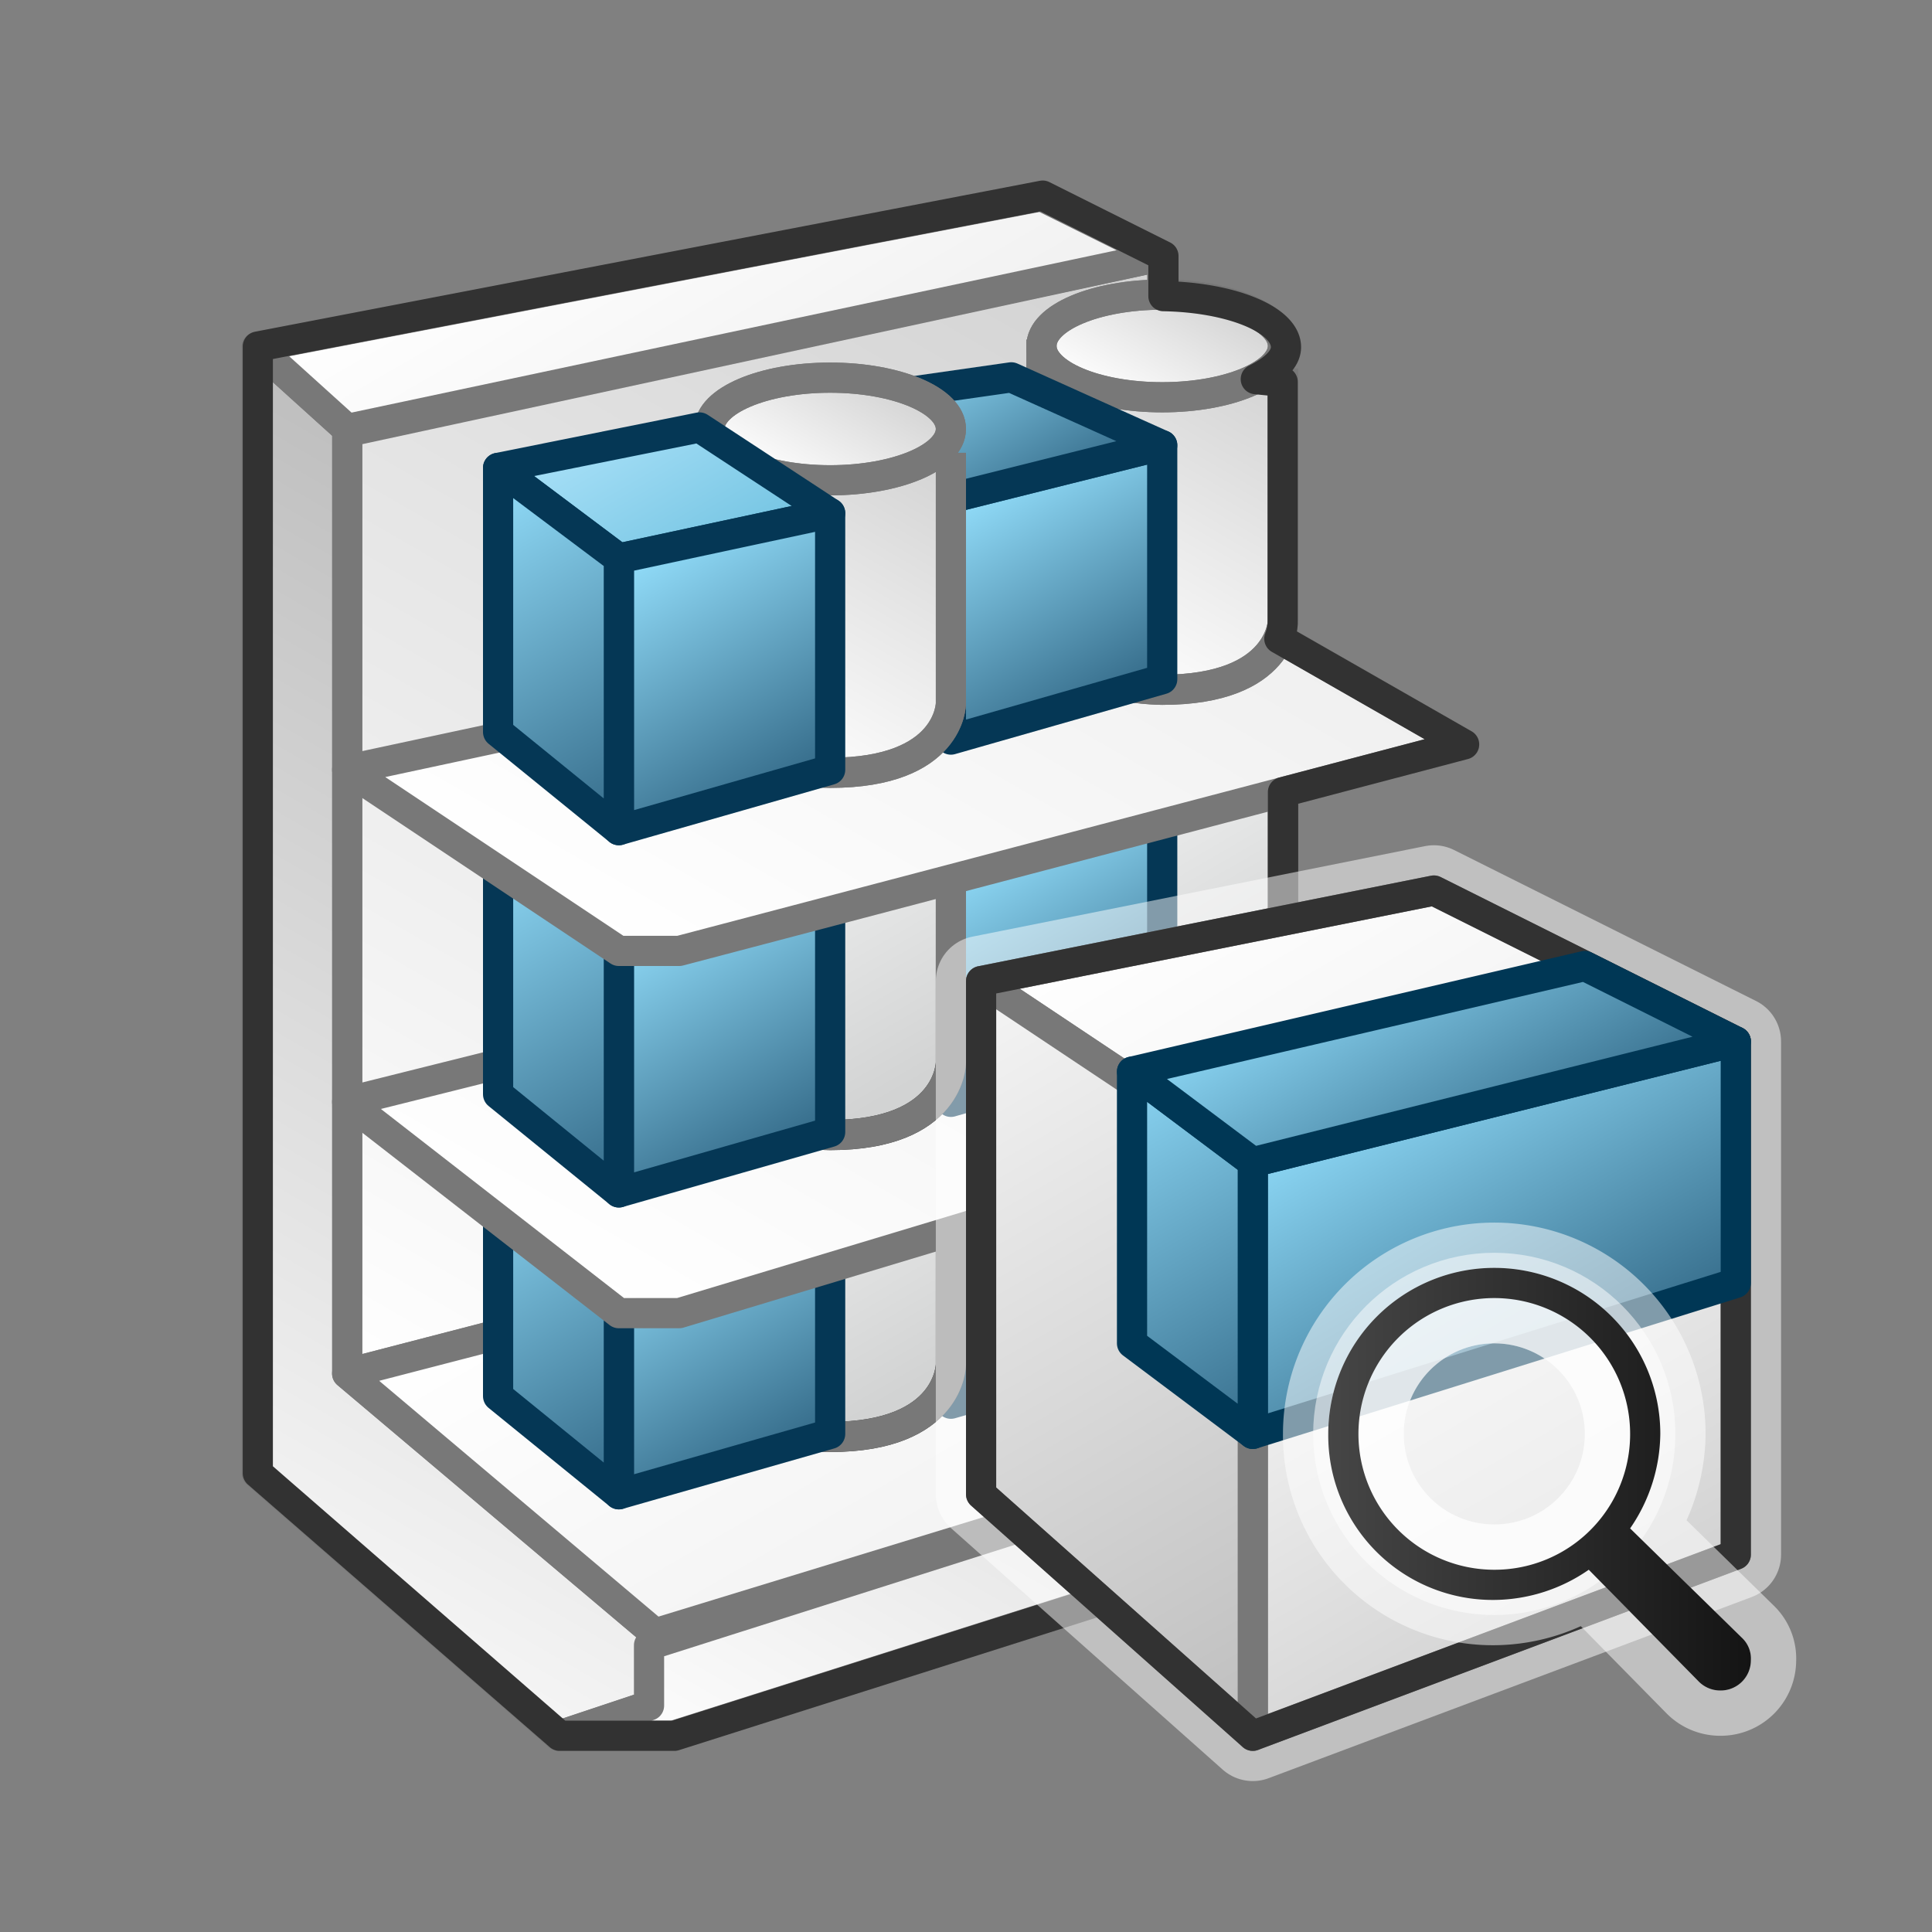 <svg xmlns="http://www.w3.org/2000/svg" xmlns:xlink="http://www.w3.org/1999/xlink" viewBox="0 0 64 64"><rect x="0" y="0" width="64" height="64" fill="#808080" stroke="none"/><defs><style>.cls-1,.cls-12,.cls-16,.cls-2,.cls-26,.cls-28,.cls-29,.cls-3,.cls-33,.cls-34,.cls-4,.cls-40,.cls-41,.cls-42,.cls-5{stroke:#787878;}.cls-1,.cls-10,.cls-11,.cls-12,.cls-13,.cls-14,.cls-15,.cls-16,.cls-17,.cls-18,.cls-19,.cls-2,.cls-21,.cls-22,.cls-23,.cls-24,.cls-25,.cls-26,.cls-28,.cls-29,.cls-3,.cls-30,.cls-31,.cls-33,.cls-34,.cls-35,.cls-36,.cls-37,.cls-38,.cls-39,.cls-4,.cls-40,.cls-41,.cls-42,.cls-43,.cls-44,.cls-45,.cls-5,.cls-6,.cls-7,.cls-8{stroke-linejoin:round;}.cls-1{fill:url(#linear-gradient);}.cls-2{fill:url(#linear-gradient-2);}.cls-3{fill:url(#linear-gradient-3);}.cls-4{fill:url(#linear-gradient-4);}.cls-5{fill:url(#linear-gradient-5);}.cls-10,.cls-11,.cls-17,.cls-18,.cls-21,.cls-22,.cls-6,.cls-7{stroke:#333332;}.cls-10,.cls-11,.cls-13,.cls-14,.cls-15,.cls-17,.cls-18,.cls-19,.cls-21,.cls-22,.cls-23,.cls-24,.cls-25,.cls-30,.cls-31,.cls-35,.cls-36,.cls-37,.cls-6,.cls-7,.cls-8{stroke-linecap:round;}.cls-6{fill:url(#linear-gradient-6);}.cls-7{fill:url(#linear-gradient-7);}.cls-13,.cls-14,.cls-15,.cls-19,.cls-23,.cls-24,.cls-25,.cls-30,.cls-31,.cls-35,.cls-36,.cls-37,.cls-8{stroke:#053755;}.cls-8{fill:url(#linear-gradient-8);}.cls-9{fill:url(#linear-gradient-9);}.cls-10{fill:url(#linear-gradient-11);}.cls-11{fill:url(#linear-gradient-12);}.cls-12,.cls-38{fill:none;}.cls-13{fill:url(#linear-gradient-13);}.cls-14{fill:url(#linear-gradient-14);}.cls-15{fill:url(#linear-gradient-15);}.cls-16{fill:url(#linear-gradient-16);}.cls-17{fill:url(#linear-gradient-17);}.cls-18{fill:url(#linear-gradient-18);}.cls-19{fill:url(#linear-gradient-19);}.cls-20{fill:url(#linear-gradient-20);}.cls-21{fill:url(#linear-gradient-22);}.cls-22{fill:url(#linear-gradient-23);}.cls-23{fill:url(#linear-gradient-24);}.cls-24{fill:url(#linear-gradient-25);}.cls-25{fill:url(#linear-gradient-26);}.cls-26{fill:url(#linear-gradient-27);}.cls-27{fill:url(#linear-gradient-28);}.cls-28{fill:url(#linear-gradient-30);}.cls-29{fill:url(#linear-gradient-31);}.cls-30{fill:url(#linear-gradient-32);}.cls-31{fill:url(#linear-gradient-33);}.cls-32{fill:url(#linear-gradient-34);}.cls-33{fill:url(#linear-gradient-36);}.cls-34{fill:url(#linear-gradient-37);}.cls-35{fill:url(#linear-gradient-38);}.cls-36{fill:url(#linear-gradient-39);}.cls-37{fill:url(#linear-gradient-40);}.cls-38{stroke:#323232;}.cls-39{fill:#fff;stroke:#fff;stroke-width:3px;opacity:0.5;}.cls-40{fill:url(#linear-gradient-41);}.cls-41{fill:url(#linear-gradient-42);}.cls-42{fill:url(#linear-gradient-43);}.cls-43,.cls-44,.cls-45{stroke:#003755;}.cls-43{fill:url(#linear-gradient-44);}.cls-44{fill:url(#linear-gradient-45);}.cls-45{fill:url(#linear-gradient-46);}.DARK-GREY-Fill{fill:url(#linear-gradient-47);}</style><linearGradient id="linear-gradient" x1="13.36" y1="19.43" x2="36.14" y2="58.88" gradientTransform="matrix(1, 0, 0, -1, 0, 66)" gradientUnits="userSpaceOnUse"><stop offset="0" stop-color="#fff"/><stop offset="1" stop-color="#d2d2d2"/></linearGradient><linearGradient id="linear-gradient-2" x1="5.7" y1="15.89" x2="23.12" y2="46.06" gradientTransform="matrix(1, 0, 0, -1, 0, 66)" gradientUnits="userSpaceOnUse"><stop offset="0" stop-color="#f5f5f5"/><stop offset="1" stop-color="#bebebe"/></linearGradient><linearGradient id="linear-gradient-3" x1="27.96" y1="3.04" x2="40.86" y2="25.39" xlink:href="#linear-gradient"/><linearGradient id="linear-gradient-4" x1="20.4" y1="4.63" x2="26.6" y2="15.35" gradientUnits="userSpaceOnUse"><stop offset="0" stop-color="#fff"/><stop offset="1" stop-color="#f0f0f0"/></linearGradient><linearGradient id="linear-gradient-5" x1="25.73" y1="37.29" x2="35.27" y2="53.82" xlink:href="#linear-gradient-4"/><linearGradient id="linear-gradient-6" x1="35.96" y1="31.49" x2="41.19" y2="22.44" gradientTransform="matrix(1, 0, 0, -1, 0, 66)" gradientUnits="userSpaceOnUse"><stop offset="0" stop-color="#f5f6f6"/><stop offset="0.99" stop-color="#d2d3d3"/></linearGradient><linearGradient id="linear-gradient-7" x1="37.28" y1="34.27" x2="39.43" y2="30.55" xlink:href="#linear-gradient-6"/><linearGradient id="linear-gradient-8" x1="36.89" y1="21.1" x2="33.11" y2="27.65" gradientTransform="matrix(1, 0, 0, -1, 0, 66)" gradientUnits="userSpaceOnUse"><stop offset="0" stop-color="#386f8d"/><stop offset="1" stop-color="#8dd7f4"/></linearGradient><linearGradient id="linear-gradient-9" x1="24.1" y1="34.89" x2="30.89" y2="46.65" gradientTransform="matrix(1, 0, 0, 1, 0, 0)" xlink:href="#linear-gradient"/><linearGradient id="linear-gradient-11" x1="24.76" y1="29.64" x2="30.32" y2="20.02" xlink:href="#linear-gradient-6"/><linearGradient id="linear-gradient-12" x1="26.24" y1="31.72" x2="28.39" y2="28" xlink:href="#linear-gradient-6"/><linearGradient id="linear-gradient-13" x1="23.45" y1="25.49" x2="20.78" y2="30.12" gradientTransform="matrix(1, 0, 0, -1, 0, 66)" gradientUnits="userSpaceOnUse"><stop offset="0" stop-color="#74c4e2"/><stop offset="1" stop-color="#a4def6"/></linearGradient><linearGradient id="linear-gradient-14" x1="26.14" y1="18.3" x2="21.98" y2="25.5" xlink:href="#linear-gradient-8"/><linearGradient id="linear-gradient-15" x1="21.32" y1="17.74" x2="15.93" y2="27.07" xlink:href="#linear-gradient-8"/><linearGradient id="linear-gradient-16" x1="24.41" y1="20.24" x2="35.23" y2="38.97" gradientTransform="matrix(1, 0, 0, -1, 0, 66)" xlink:href="#linear-gradient-4"/><linearGradient id="linear-gradient-17" x1="35.96" y1="41.49" x2="41.19" y2="32.44" xlink:href="#linear-gradient-6"/><linearGradient id="linear-gradient-18" x1="37.28" y1="44.27" x2="39.43" y2="40.55" xlink:href="#linear-gradient-6"/><linearGradient id="linear-gradient-19" x1="36.89" y1="31.1" x2="33.11" y2="37.65" xlink:href="#linear-gradient-8"/><linearGradient id="linear-gradient-20" x1="24.1" y1="24.89" x2="30.89" y2="36.65" gradientTransform="matrix(1, 0, 0, 1, 0, 0)" xlink:href="#linear-gradient"/><linearGradient id="linear-gradient-22" x1="24.76" y1="39.64" x2="30.32" y2="30.02" xlink:href="#linear-gradient-6"/><linearGradient id="linear-gradient-23" x1="26.24" y1="41.72" x2="28.39" y2="38" xlink:href="#linear-gradient-6"/><linearGradient id="linear-gradient-24" x1="23.45" y1="35.49" x2="20.78" y2="40.12" xlink:href="#linear-gradient-13"/><linearGradient id="linear-gradient-25" x1="26.14" y1="28.3" x2="21.98" y2="35.5" xlink:href="#linear-gradient-8"/><linearGradient id="linear-gradient-26" x1="21.32" y1="27.74" x2="15.93" y2="37.07" xlink:href="#linear-gradient-8"/><linearGradient id="linear-gradient-27" x1="24.85" y1="31.99" x2="34.81" y2="49.25" gradientTransform="matrix(1, 0, 0, -1, 0, 66)" xlink:href="#linear-gradient-4"/><linearGradient id="linear-gradient-28" x1="35.23" y1="10.48" x2="41.85" y2="21.94" gradientTransform="matrix(1, 0, 0, 1, 0, 0)" xlink:href="#linear-gradient"/><linearGradient id="linear-gradient-30" x1="35.12" y1="44.07" x2="41.18" y2="54.55" xlink:href="#linear-gradient"/><linearGradient id="linear-gradient-31" x1="37.26" y1="52.39" x2="39.74" y2="56.69" xlink:href="#linear-gradient"/><linearGradient id="linear-gradient-32" x1="36.89" y1="43.1" x2="33.11" y2="49.65" xlink:href="#linear-gradient-8"/><linearGradient id="linear-gradient-33" x1="34.08" y1="16.87" x2="31" y2="11.53" gradientTransform="matrix(1, 0, 0, 1, 0, 0)" xlink:href="#linear-gradient-8"/><linearGradient id="linear-gradient-34" x1="24.23" y1="13.23" x2="30.85" y2="24.69" gradientTransform="matrix(1, 0, 0, 1, 0, 0)" xlink:href="#linear-gradient"/><linearGradient id="linear-gradient-36" x1="24.12" y1="41.32" x2="30.18" y2="51.8" xlink:href="#linear-gradient"/><linearGradient id="linear-gradient-37" x1="26.26" y1="49.64" x2="28.74" y2="53.94" xlink:href="#linear-gradient"/><linearGradient id="linear-gradient-38" x1="23.55" y1="47.07" x2="20.69" y2="52.01" xlink:href="#linear-gradient-13"/><linearGradient id="linear-gradient-39" x1="26.03" y1="40.24" x2="21.87" y2="47.44" xlink:href="#linear-gradient-8"/><linearGradient id="linear-gradient-40" x1="21.32" y1="39.74" x2="15.93" y2="49.07" xlink:href="#linear-gradient-8"/><linearGradient id="linear-gradient-41" x1="44.25" y1="36.91" x2="53.88" y2="53.59" gradientTransform="matrix(1, 0, 0, 1, 0, 0)" xlink:href="#linear-gradient"/><linearGradient id="linear-gradient-42" x1="41.44" y1="27.34" x2="48.56" y2="39.66" xlink:href="#linear-gradient-4"/><linearGradient id="linear-gradient-43" x1="30.9" y1="33.43" x2="43.97" y2="56.07" gradientTransform="matrix(1, 0, 0, 1, 0, 0)" xlink:href="#linear-gradient-2"/><linearGradient id="linear-gradient-44" x1="46.42" y1="35.66" x2="52.15" y2="45.59" gradientUnits="userSpaceOnUse"><stop offset="0" stop-color="#8cd7f5"/><stop offset="1" stop-color="#376e8c"/></linearGradient><linearGradient id="linear-gradient-45" x1="36.4" y1="36.13" x2="42.6" y2="46.87" xlink:href="#linear-gradient-44"/><linearGradient id="linear-gradient-46" x1="45.22" y1="31.04" x2="49.78" y2="38.96" xlink:href="#linear-gradient-44"/><linearGradient id="linear-gradient-47" x1="44" y1="49" x2="58" y2="49" gradientUnits="userSpaceOnUse"><stop offset="0" stop-color="#464646"/><stop offset="1" stop-color="#141414"/></linearGradient></defs><g id="Layer_1" data-name="Layer 1"><polygon class="cls-1" points="38.5 8.48 11.5 14.31 11.5 45.5 38.5 38.5 38.5 8.48"/><polygon class="cls-2" points="8.5 11.5 11.5 14.21 11.5 45.5 21.7 54.11 21.5 56.5 18.5 57.5 8.5 48.8 8.5 11.5"/><polygon class="cls-3" points="21.5 54.5 49.5 45.6 49.5 47.5 47.5 49.5 22.3 57.5 18.5 57.5 21.5 56.5 21.5 54.5"/><polygon class="cls-4" points="8.5 11.5 11.5 14.21 38.5 8.48 34.5 6.5 8.5 11.5"/><polygon class="cls-5" points="21.7 54.11 11.5 45.5 38.5 38.5 49.5 45.6 21.7 54.11"/><path class="cls-6" d="M42.5,34.65v8s0,2.4-4,2.4c0,0-4,0-4-2.4v-8.8Z"/><ellipse class="cls-7" cx="38.31" cy="33.5" rx="4.25" ry="1.7"/><polygon class="cls-8" points="31.5 46.5 31.5 38.5 38.5 36.75 38.5 44.5 31.5 46.5"/><path class="cls-9" d="M31.5,36.5v8.7s0,2.4-4,2.4c0,0-4,0-4-2.4V35.5Z"/><ellipse class="cls-9" cx="27.26" cy="36.05" rx="4.25" ry="1.7"/><path class="cls-10" d="M31.5,36.5v8.7s0,2.4-4,2.4c0,0-4,0-4-2.4V35.5Z"/><ellipse class="cls-11" cx="27.26" cy="36.05" rx="4.25" ry="1.7"/><path class="cls-12" d="M31.5,36.5v8.7s0,2.4-4,2.4c0,0-4,0-4-2.4V35.5Z"/><ellipse class="cls-12" cx="27.26" cy="36.05" rx="4.25" ry="1.7"/><polygon class="cls-13" points="20.5 40.5 16.5 37.5 23.17 36.16 27.5 38.5 20.5 40.5"/><polygon class="cls-14" points="20.5 49.5 20.5 40.5 27.5 38.5 27.5 47.5 20.5 49.5"/><polygon class="cls-15" points="16.5 37.5 20.5 40.5 20.5 49.5 16.5 46.25 16.5 37.5"/><polygon class="cls-16" points="11.5 36.5 20.5 43.5 22.5 43.5 48.51 35.66 39.5 29.5 11.5 36.5"/><path class="cls-17" d="M42.5,24.65v8s0,2.4-4,2.4c0,0-4,0-4-2.4v-8.8Z"/><ellipse class="cls-18" cx="38.31" cy="23.5" rx="4.25" ry="1.7"/><polygon class="cls-19" points="31.5 36.5 31.5 28.5 38.5 26.75 38.5 34.5 31.5 36.5"/><path class="cls-20" d="M31.5,26.5v8.7s0,2.4-4,2.4c0,0-4,0-4-2.4V25.5Z"/><ellipse class="cls-20" cx="27.26" cy="26.05" rx="4.25" ry="1.7"/><path class="cls-21" d="M31.5,26.5v8.7s0,2.4-4,2.4c0,0-4,0-4-2.4V25.5Z"/><ellipse class="cls-22" cx="27.26" cy="26.05" rx="4.25" ry="1.7"/><path class="cls-12" d="M31.5,26.5v8.7s0,2.4-4,2.4c0,0-4,0-4-2.4V25.5Z"/><ellipse class="cls-12" cx="27.26" cy="26.05" rx="4.25" ry="1.7"/><polygon class="cls-23" points="20.5 30.5 16.5 27.5 23.17 26.16 27.5 28.5 20.5 30.5"/><polygon class="cls-24" points="20.5 39.5 20.5 30.5 27.5 28.5 27.5 37.5 20.5 39.5"/><polygon class="cls-25" points="16.5 27.5 20.5 30.5 20.5 39.5 16.5 36.25 16.5 27.5"/><polygon class="cls-26" points="11.5 25.5 20.5 31.5 22.5 31.5 48.51 24.66 39.5 19.5 11.5 25.5"/><path class="cls-27" d="M42.5,12.21v8.34s0,2.3-4,2.3c0,0-4,0-4-2.3v-9.3"/><ellipse class="cls-27" cx="38.5" cy="11.46" rx="4" ry="1.7"/><path class="cls-28" d="M42.5,12.21v8.34s0,2.3-4,2.3c0,0-4,0-4-2.3v-9.3"/><ellipse class="cls-29" cx="38.5" cy="11.46" rx="4" ry="1.7"/><path class="cls-12" d="M42.5,12.21v8.34s0,2.3-4,2.3c0,0-4,0-4-2.3v-9.3"/><ellipse class="cls-12" cx="38.5" cy="11.46" rx="4" ry="1.7"/><polygon class="cls-30" points="31.5 24.5 31.5 16.5 38.5 14.75 38.5 22.5 31.5 24.5"/><polygon class="cls-31" points="38.5 14.75 33.5 12.5 26.5 13.5 31.5 16.5 38.5 14.75"/><path class="cls-32" d="M31.5,15V23.3s0,2.3-4,2.3c0,0-4,0-4-2.3V14"/><ellipse class="cls-32" cx="27.5" cy="14.21" rx="4" ry="1.7"/><path class="cls-33" d="M31.5,15V23.3s0,2.3-4,2.3c0,0-4,0-4-2.3V14"/><ellipse class="cls-34" cx="27.5" cy="14.21" rx="4" ry="1.7"/><path class="cls-12" d="M31.5,15V23.3s0,2.3-4,2.3c0,0-4,0-4-2.3V14"/><ellipse class="cls-12" cx="27.5" cy="14.21" rx="4" ry="1.7"/><polygon class="cls-35" points="20.5 18.5 16.5 15.5 23.17 14.16 27.5 17 20.5 18.5"/><polygon class="cls-36" points="20.5 27.5 20.5 18.5 27.5 17 27.5 25.5 20.5 27.5"/><polygon class="cls-37" points="16.5 15.5 20.5 18.5 20.5 27.5 16.5 24.25 16.5 15.5"/><path class="cls-38" d="M42.5,41.08V37.47l6-1.81-6-4.11V26.24l6-1.58-6.12-3.5a1.64,1.64,0,0,0,.11-.51v-8l-.89-.09c.58-.29,1-.65,1-1.06,0-.91-1.8-1.65-4.06-1.69V8.48l-4-2-26,5V48.8l10,8.7h3.8l25.2-8,2-2V45.6Z"/></g><g id="Layer_3" data-name="Layer 3"><polygon class="cls-39" points="47.5 29.5 32.5 32.5 32.5 49.5 41.5 57.5 57.5 51.5 57.5 34.5 47.5 29.5"/><polygon class="cls-40" points="41.5 38.5 41.5 57.5 57.5 51.5 57.5 34.5 41.5 38.5"/><polygon class="cls-41" points="32.5 32.5 41.5 38.5 57.5 34.5 47.5 29.5 32.5 32.5"/><polygon class="cls-42" points="32.5 49.5 32.5 32.5 41.5 38.5 41.5 57.5 32.5 49.5"/><polygon class="cls-38" points="47.5 29.5 32.5 32.5 32.5 49.5 41.5 57.5 57.5 51.5 57.5 34.5 47.5 29.5"/><polygon class="cls-43" points="41.5 47.5 57.5 42.5 57.5 34.5 41.5 38.5 41.5 47.5"/><polygon class="cls-44" points="37.5 35.5 37.5 44.5 41.5 47.5 41.5 38.5 37.5 35.5"/><polygon class="cls-45" points="52.5 32 37.5 35.5 41.5 38.5 57.5 34.5 52.5 32"/><path class="cls-39" d="M57.73,54.28,54,50.63a5.61,5.61,0,0,0,1-3.13,5.5,5.5,0,0,0-11,0A5.45,5.45,0,0,0,49.5,53a5.56,5.56,0,0,0,3.13-1l3.64,3.7A1,1,0,0,0,57,56a1,1,0,0,0,1-1A.94.94,0,0,0,57.73,54.28ZM49.5,52A4.5,4.5,0,1,1,54,47.5,4.49,4.49,0,0,1,49.5,52Z"/><circle class="cls-39" cx="49.5" cy="47.5" r="4.5"/><path class="DARK-GREY-Fill" d="M57.73,54.28,54,50.63a5.61,5.61,0,0,0,1-3.13,5.5,5.5,0,0,0-11,0A5.45,5.45,0,0,0,49.5,53a5.56,5.56,0,0,0,3.13-1l3.64,3.7A1,1,0,0,0,57,56a1,1,0,0,0,1-1A.94.94,0,0,0,57.73,54.28ZM49.5,52A4.5,4.5,0,1,1,54,47.5,4.49,4.49,0,0,1,49.5,52Z"/></g></svg>